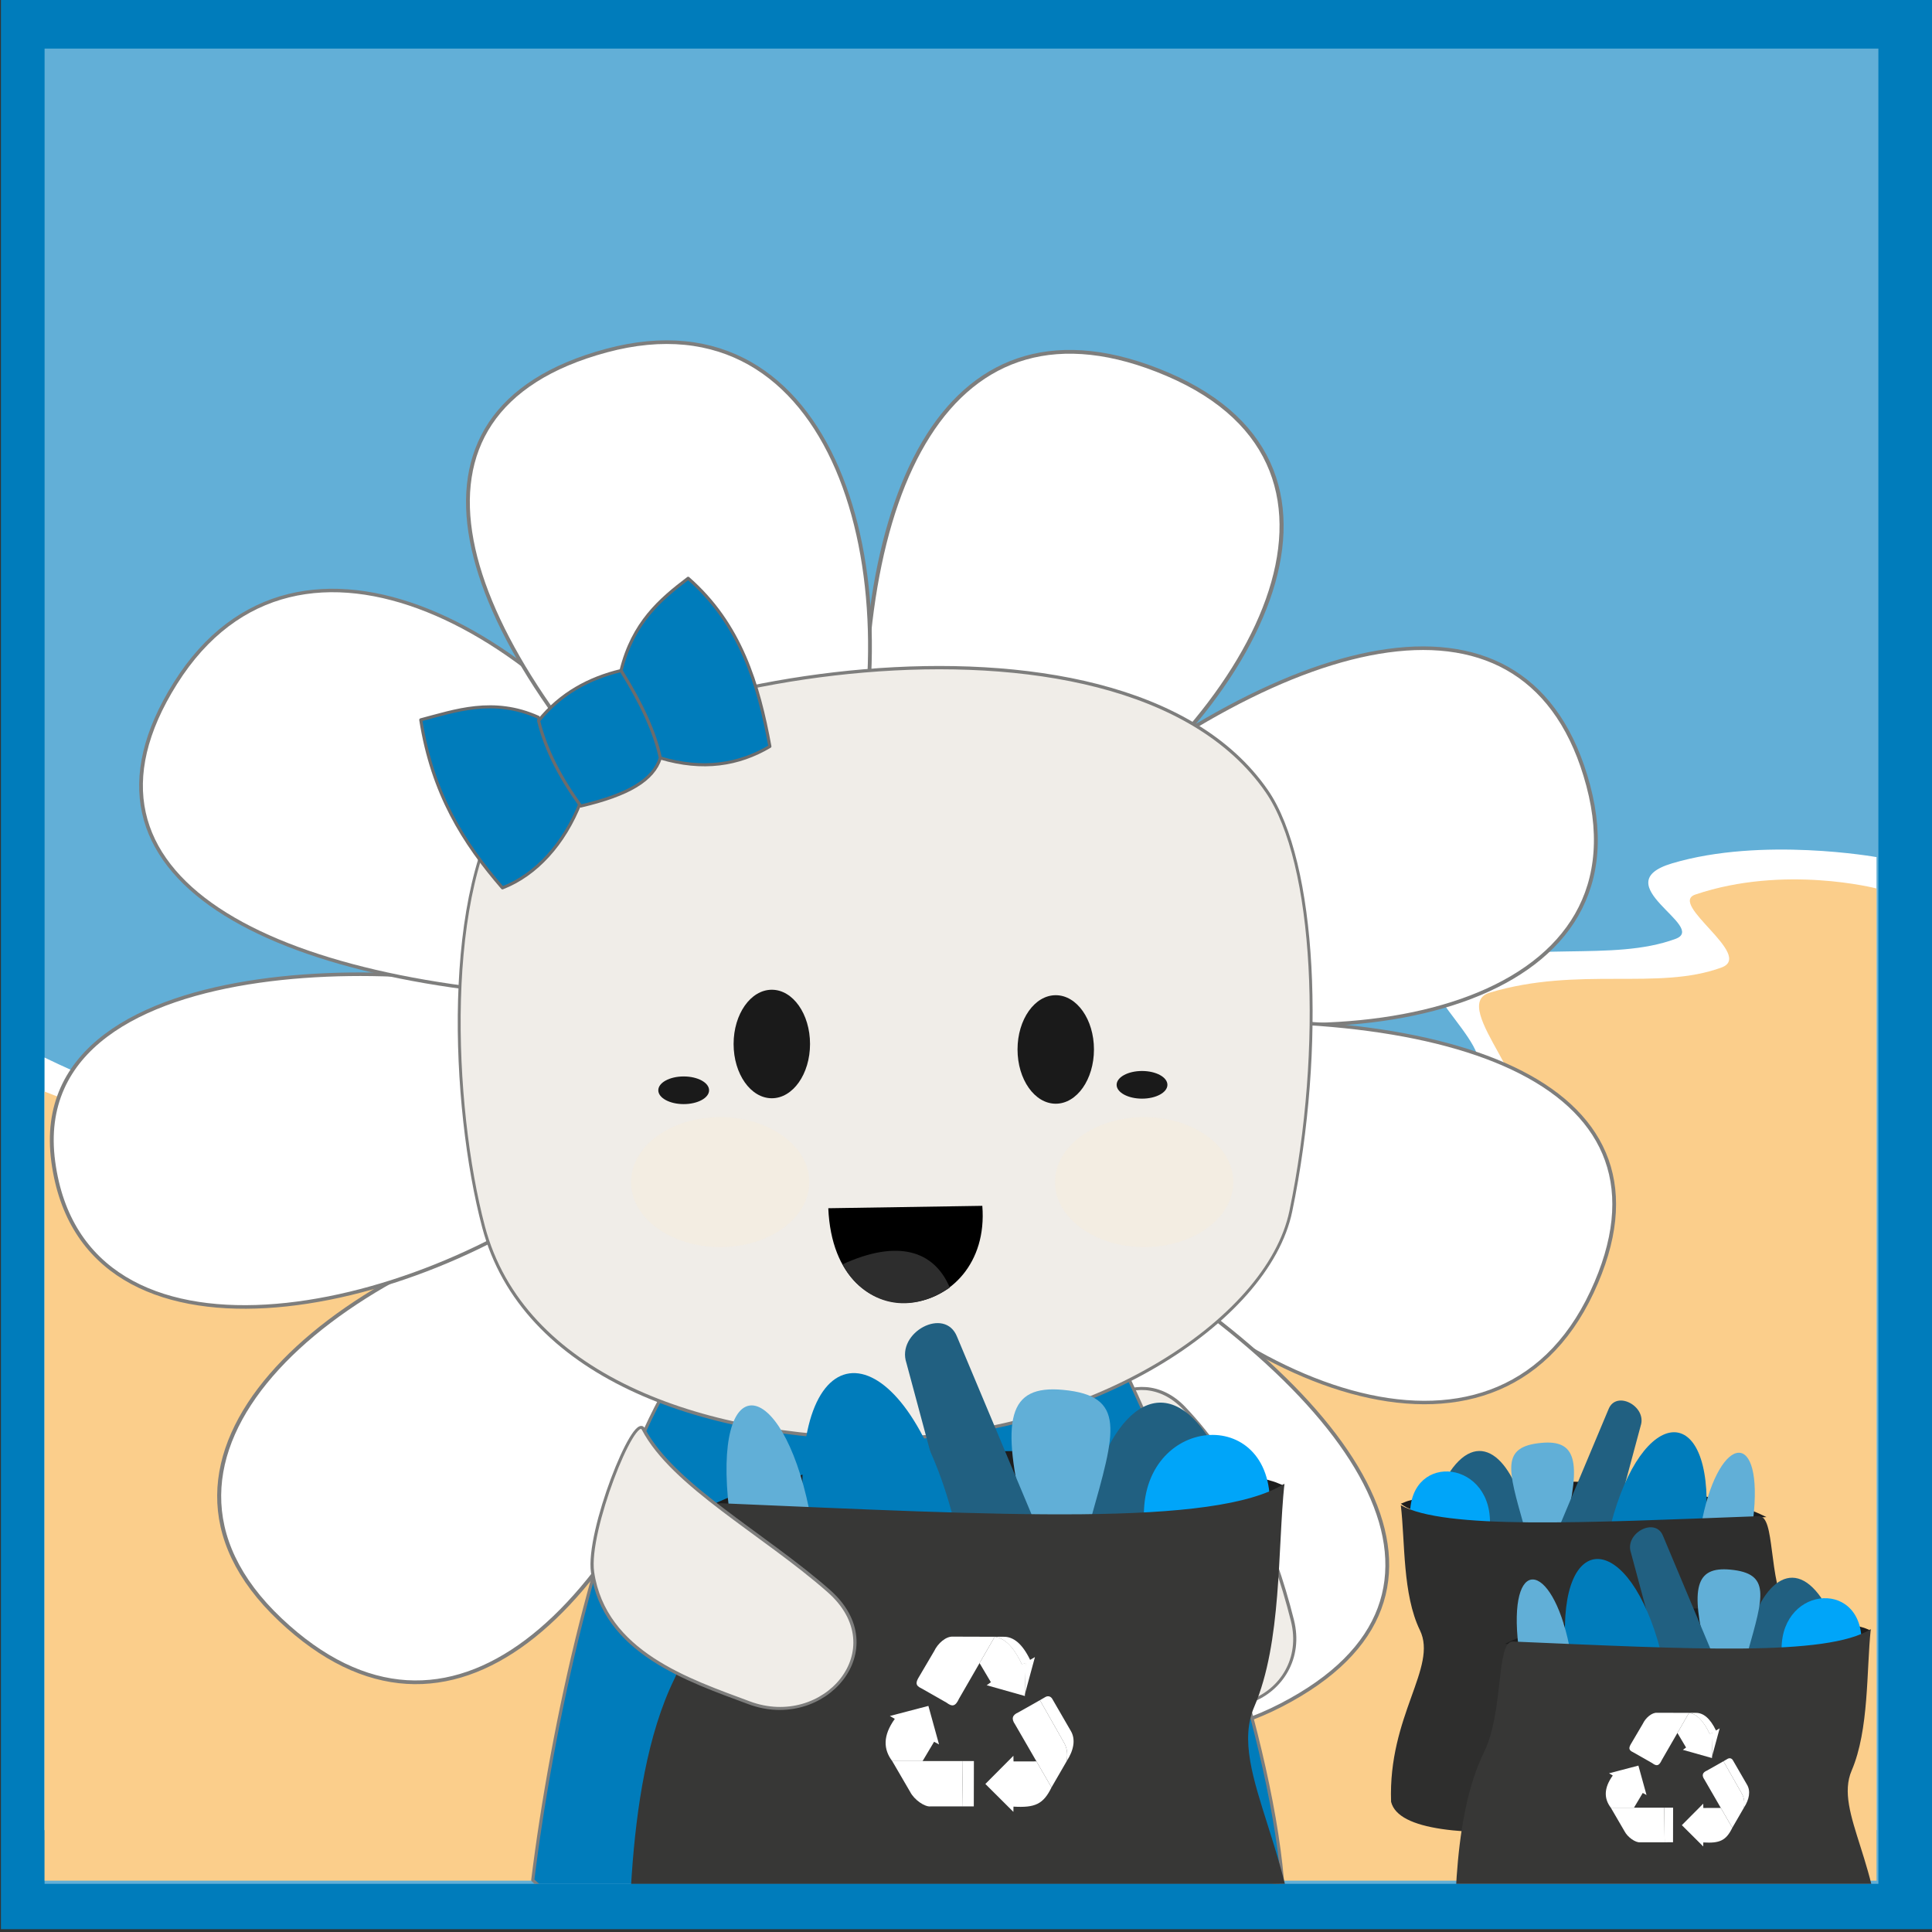 <?xml version="1.0" encoding="UTF-8" standalone="no"?>
<!DOCTYPE svg PUBLIC "-//W3C//DTD SVG 1.1//EN" "http://www.w3.org/Graphics/SVG/1.1/DTD/svg11.dtd">
<svg width="100%" height="100%" viewBox="0 0 309 309" version="1.1" xmlns="http://www.w3.org/2000/svg" xmlns:xlink="http://www.w3.org/1999/xlink" xml:space="preserve" xmlns:serif="http://www.serif.com/" style="fill-rule:evenodd;clip-rule:evenodd;stroke-linecap:round;stroke-linejoin:round;stroke-miterlimit:1.5;">
    <rect x="0" y="0" width="309" height="309" fill="#333333" stroke="none"/>
    <g transform="matrix(1,0,0,1,-5148.01,-1435.9)">
        <g transform="matrix(0.653,0,0,0.713,3778.89,1251.53)">
            <rect x="2096.89" y="258.409" width="473.052" height="432.928" style="fill:rgb(0,124,187);"/>
        </g>
        <g transform="matrix(0.62,0,0,0.678,3855.07,1268.47)">
            <rect x="2096.89" y="258.409" width="473.052" height="432.928" style="fill:rgb(239,250,255);fill-opacity:0.41;"/>
        </g>
        <g transform="matrix(0.62,0,0,0.678,3855.07,1268.47)">
            <clipPath id="_clip1">
                <rect x="2096.89" y="258.409" width="473.052" height="432.928"/>
            </clipPath>
            <g clip-path="url(#_clip1)">
                <g transform="matrix(0.861,0,0,1.165,-2089.9,-1928.28)">
                    <path d="M4862.2,2081.12C4862.2,2081.12 4891.64,2090.99 4900.73,2090.32C4908.21,2089.76 4886.7,2116.59 4898.3,2115.63C4918.21,2114 4934.28,2120.99 4964.17,2117.35C4975.74,2115.94 4990.43,2103.06 5002.99,2101.32C5011.22,2100.18 5009.14,2119.98 5017.73,2121.04C5062.63,2126.56 5142.31,2128.24 5227.98,2107.2C5241.16,2103.96 5231.63,2086.55 5243.96,2084.89C5265.22,2082.03 5271.9,2088.6 5288.91,2084.89C5303.05,2081.81 5268.08,2065.44 5281.07,2062.82C5307.74,2057.43 5332.31,2062 5351.34,2057.26C5361.24,2054.8 5329.74,2046.11 5350.34,2041.96C5377.28,2036.53 5411.57,2040.7 5411.57,2040.7L5411.57,2237.72L4862.2,2237.72L4862.2,2081.12Z" style="fill:white;"/>
                </g>
                <g transform="matrix(0.861,0,0,1.165,-2089.9,-1916.35)">
                    <path d="M4862.2,2077.79C4862.2,2077.79 4881.91,2083.34 4891,2082.66C4898.48,2082.11 4877.59,2110.42 4889.19,2109.47C4909.11,2107.84 4936.39,2117.85 4966.28,2114.21C4977.85,2112.8 4986.29,2101.21 4998.85,2099.47C5007.08,2098.33 5003.18,2115.34 5011.78,2116.39C5056.68,2121.92 5150.66,2125.2 5236.33,2104.16C5249.51,2100.93 5238.25,2084.32 5250.57,2082.66C5271.84,2079.8 5283.06,2086.37 5300.07,2082.66C5314.22,2079.58 5282.7,2060.53 5295.7,2057.9C5322.36,2052.51 5346.11,2057.55 5365.14,2052.81C5375.04,2050.35 5349.02,2039.93 5357.29,2038.04C5383.92,2031.95 5411.57,2036.81 5411.57,2036.81L5411.57,2237.72L4862.2,2237.72L4862.2,2077.79Z" style="fill:rgb(251,206,139);"/>
                </g>
                <g transform="matrix(1.073,0,0,1.073,-153.356,-1.444)">
                    <g transform="matrix(1.689,0,0,1.545,1021.49,-2131.79)">
                        <g transform="matrix(0.982,0,0,0.91,-86.332,1213.24)">
                            <g transform="matrix(0.76,0.643,-0.65,0.766,534.577,-421.334)">
                                <path d="M826,472L852,464C862.064,427.139 851.345,385.021 817.11,394.431C783.225,403.745 793.858,438.071 826,472Z" style="fill:white;stroke:rgb(126,126,125);stroke-width:0.59px;"/>
                            </g>
                            <g transform="matrix(-0.026,1,-1,-0.026,1375.88,-336.338)">
                                <path d="M826,472L852,464C862.064,427.139 851.345,385.021 817.11,394.431C783.225,403.745 793.858,438.071 826,472Z" style="fill:white;stroke:rgb(126,126,125);stroke-width:0.56px;"/>
                            </g>
                            <g transform="matrix(-0.627,0.779,-0.779,-0.627,1780.34,160.505)">
                                <path d="M826,472L852,464C862.064,427.139 851.345,385.021 817.11,394.431C783.225,403.745 793.858,438.071 826,472Z" style="fill:white;stroke:rgb(126,126,125);stroke-width:0.54px;"/>
                            </g>
                            <g transform="matrix(-0.971,0.238,-0.238,-0.971,1803,802.822)">
                                <path d="M826,472L852,464C862.064,427.139 851.345,385.021 817.11,394.431C783.225,403.745 793.858,438.071 826,472Z" style="fill:white;stroke:rgb(126,126,125);stroke-width:0.55px;"/>
                            </g>
                            <g transform="matrix(-0.486,-0.874,0.874,-0.486,822.997,1506.8)">
                                <path d="M826,472L852,464C862.064,427.139 851.345,385.021 817.11,394.431C783.225,403.745 793.858,438.071 826,472Z" style="fill:white;stroke:rgb(126,126,125);stroke-width:0.58px;"/>
                            </g>
                            <g transform="matrix(0.144,-0.99,0.99,0.144,229.56,1281.48)">
                                <path d="M826,472L852,464C857.192,448.406 851.345,385.021 817.11,394.431C783.225,403.745 800.221,449.345 826,472Z" style="fill:white;stroke:rgb(126,126,125);stroke-width:0.56px;"/>
                            </g>
                            <g transform="matrix(0.715,-0.7,0.7,0.715,-104.921,744.477)">
                                <path d="M826,472L852,464C862.064,427.139 851.345,385.021 817.11,394.431C783.225,403.745 793.858,438.071 826,472Z" style="fill:white;stroke:rgb(126,126,125);stroke-width:0.54px;"/>
                            </g>
                            <g transform="matrix(0.968,-0.006,0.005,1,24.943,12.985)">
                                <path d="M826,472L852.853,466.484C862.917,429.623 851.345,385.021 817.11,394.431C783.225,403.745 793.858,438.071 826,472Z" style="fill:white;stroke:rgb(126,126,125);stroke-width:0.57px;"/>
                            </g>
                        </g>
                        <g transform="matrix(1,0,0,1,-89.669,1169.64)">
                            <path d="M815,633L841,636C841.891,642.733 841.493,648.694 840,654C839.17,656.951 832.013,657.947 829,655C822.576,648.716 817.832,641.428 815,633Z" style="fill:rgb(240,237,232);stroke:rgb(126,126,125);stroke-width:0.44px;"/>
                        </g>
                        <g transform="matrix(-1,0,0,1,1614.33,1169.64)">
                            <path d="M815,633L841,636C841.891,642.733 841.493,648.694 840,654C839.17,656.951 832.013,657.947 829,655C822.576,648.716 817.832,641.428 815,633Z" style="fill:rgb(240,237,232);stroke:rgb(126,126,125);stroke-width:0.44px;"/>
                        </g>
                        <g transform="matrix(-0.549,-0.679,0.778,-0.628,787.152,2670.99)">
                            <path d="M799,577C812.522,580.541 822.043,582.361 832,585C841.577,587.539 841.144,600.204 830,601C816.828,601.941 803.88,598.796 792,594C780.151,589.217 785.284,573.408 799,577Z" style="fill:rgb(240,237,232);stroke:rgb(126,126,125);stroke-width:0.47px;"/>
                        </g>
                        <g transform="matrix(0.988,0,0,0.982,-82.073,1183.41)">
                            <path d="M816.604,554.905C807.497,571.592 800.732,602.717 798,625C808.708,635.846 873.248,643.625 906,625C904.028,602.124 891.739,568.862 883.388,551.343C858.012,551.609 847.09,550.665 816.604,554.905Z" style="fill:rgb(0,124,187);stroke:rgb(126,126,125);stroke-width:0.45px;"/>
                        </g>
                        <g transform="matrix(0.661,0.121,-0.14,0.762,155.319,1129.37)">
                            <path d="M939.981,524.238C929.179,543.251 939.582,582.67 950.837,603.401C964.6,628.75 1004.07,634.563 1042.44,628.357C1084.66,621.529 1117.87,594.638 1118.42,573.869C1119.24,543.226 1110.29,509.981 1097.33,498.764C1058.35,465.033 952.844,501.597 939.981,524.238Z" style="fill:rgb(240,237,232);stroke:rgb(126,126,125);stroke-width:0.61px;"/>
                        </g>
                        <g transform="matrix(1,0,0,1,-87.725,1183.25)">
                            <g transform="matrix(1.138,0,0,1.196,-554.897,-94.172)">
                                <ellipse cx="1215.29" cy="492.568" rx="4.78" ry="6.455" style="fill:rgb(26,26,26);"/>
                            </g>
                            <g transform="matrix(1.138,0,0,1.196,-514.482,-93.395)">
                                <ellipse cx="1215.29" cy="492.568" rx="4.78" ry="6.455" style="fill:rgb(26,26,26);"/>
                            </g>
                            <g transform="matrix(1.273,0,0,1.903,-716.458,-462.744)">
                                <ellipse cx="1207.55" cy="513.576" rx="9.969" ry="4.861" style="fill:rgb(254,237,209);fill-opacity:0.25;"/>
                            </g>
                            <g transform="matrix(1.273,0,0,1.903,-656.108,-462.744)">
                                <ellipse cx="1207.55" cy="513.576" rx="9.969" ry="4.861" style="fill:rgb(254,237,209);fill-opacity:0.25;"/>
                            </g>
                            <g transform="matrix(1.099,0,0,2.103,-506.065,-545.95)">
                                <ellipse cx="1202.57" cy="498.086" rx="3.289" ry="0.936" style="fill:rgb(26,26,26);"/>
                            </g>
                            <g transform="matrix(1.099,0,0,2.103,-440.826,-546.727)">
                                <ellipse cx="1202.57" cy="498.086" rx="3.289" ry="0.936" style="fill:rgb(26,26,26);"/>
                            </g>
                            <g transform="matrix(1,0,0,1,-131.993,-917.201)">
                                <path d="M968.134,1435.51L990.058,1435.17C991.396,1451.56 968.988,1455.35 968.134,1435.51Z"/>
                            </g>
                        </g>
                        <g transform="matrix(0.855,0.131,-0.131,0.855,-80.117,1134.22)">
                            <g transform="matrix(0.988,-0.157,0.157,0.988,114.725,119.92)">
                                <path d="M825.787,435.959C827.782,428.096 832.261,424.333 836.908,420.847C845.502,428.438 848.39,438.406 850.199,448.57C845.04,451.589 839.137,452.492 832.168,450.367L825.787,435.959Z" style="fill:rgb(0,124,187);stroke:rgb(108,108,108);stroke-width:0.51px;"/>
                            </g>
                            <g transform="matrix(-0.496,0.868,0.868,0.496,1017.51,-501.171)">
                                <path d="M824.548,435.735C826.544,427.871 832.261,424.333 836.908,420.847C845.248,429.915 848.395,439.007 850.199,448.57C845.04,451.589 838.184,452.017 831.216,449.891L824.548,435.735Z" style="fill:rgb(0,124,187);stroke:rgb(108,108,108);stroke-width:0.51px;"/>
                            </g>
                            <g transform="matrix(0.988,-0.157,0.157,0.988,114.725,119.92)">
                                <path d="M812.181,444.133C815.828,439.691 820.486,437.204 825.787,435.959C829.148,441.417 831.295,446.159 832.168,450.367C830.998,453.983 826.91,456.4 819.037,458.199C815.841,453.73 813.338,449.057 812.181,444.133Z" style="fill:rgb(0,124,187);stroke:rgb(108,108,108);stroke-width:0.51px;"/>
                            </g>
                        </g>
                        <g transform="matrix(1,0,0,1,-219.67,266.065)">
                            <path d="M970.124,1443.47C972.325,1447.81 978.273,1451.56 985.385,1446.79C983.124,1441.47 977.94,1439.9 970.124,1443.47Z" style="fill:rgb(45,45,45);"/>
                        </g>
                    </g>
                    <g transform="matrix(1.286,0,0,1.135,-3281.66,-1441.86)">
                        <g transform="matrix(0.783,0,0,1.112,412.471,-613.636)">
                            <path d="M4973.41,2140.13C5053.43,2144.21 5101.63,2142.24 5110.99,2136.45C5110.1,2136.25 5109.19,2135.89 5108.28,2135.7C5065.21,2126.53 5000.66,2130.04 4973.41,2140.13Z" style="fill:rgb(29,29,29);"/>
                        </g>
                        <g transform="matrix(0.783,0,0,1,412.471,-375.33)">
                            <path d="M5063.21,2143.95C5066.82,2144.64 5072.94,2145.22 5079.4,2144.47L5092.48,2127.64C5080.88,2113.88 5068.06,2124.15 5063.21,2143.95Z" style="fill:rgb(33,96,129);"/>
                        </g>
                        <g transform="matrix(0.783,0,0,1,412.471,-375.33)">
                            <path d="M5077.52,2144.82C5086.88,2144.5 5099.38,2142.24 5107.52,2140.62C5107.35,2121.2 5075.59,2124.21 5077.52,2144.82Z" style="fill:rgb(0,165,249);"/>
                        </g>
                        <g transform="matrix(0.783,0,0,1,412.471,-375.33)">
                            <path d="M5064.74,2143.95C5061.94,2150.39 5051.53,2145.82 5049.09,2144.24C5043.03,2124.36 5045.07,2117.89 5058.08,2118.86C5073.39,2120.01 5070.66,2126.91 5064.74,2143.95Z" style="fill:rgb(97,175,215);"/>
                        </g>
                        <g transform="matrix(0.783,0,0,1,412.471,-375.33)">
                            <path d="M5032.83,2108.58L5050.94,2143.61C5049.91,2144.91 5040.11,2144.51 5030.75,2143.87L5020.74,2113.66C5018.28,2107.72 5029.94,2102.65 5032.83,2108.58Z" style="fill:rgb(33,96,129);"/>
                        </g>
                        <g transform="matrix(0.783,0,0,1,412.471,-375.33)">
                            <path d="M4996.1,2142.3L5032.01,2143.95C5020.14,2106.83 4993.33,2106.08 4996.1,2142.3Z" style="fill:rgb(0,124,187);"/>
                        </g>
                        <g transform="matrix(0.783,0,0,1,412.471,-375.33)">
                            <path d="M4978.43,2142.3L4997.51,2141.99C4990.87,2115.87 4974.31,2114.37 4978.43,2142.3Z" style="fill:rgb(97,175,215);"/>
                        </g>
                        <g transform="matrix(0.783,0,0,1,412.471,-375.33)">
                            <path d="M4976.33,2140.82C4969.92,2140.59 4973.03,2162.18 4965.4,2174.75C4952.23,2196.45 4955.18,2232.29 4953.79,2239.47L5114.65,2239.47C5115.81,2209.71 5097.03,2193 5103.8,2180.22C5110.39,2167.75 5109.34,2149.79 5110.99,2137.04C5094.53,2145.45 5043.39,2143.15 4976.33,2140.82Z" style="fill:rgb(55,55,54);"/>
                        </g>
                        <g transform="matrix(0.231,0,0,0.223,3506.74,1624.07)">
                            <g transform="matrix(1.316,0,0,1.413,-21.967,-2021.83)">
                                <path d="M2838.74,2008.26L2852.01,2000.77L2866.92,2027.03C2868.6,2030.12 2869.2,2033.26 2868.51,2038.2L2859.14,2054.39L2836.73,2015.64C2834.23,2012.07 2835.13,2009.83 2838.74,2008.26Z" style="fill:white;"/>
                            </g>
                            <g transform="matrix(1.316,0,0,1.413,-21.967,-2021.83)">
                                <path d="M2852.01,2000.77L2855.5,1998.75C2857.27,1997.85 2858.89,1998.57 2859.74,2000.19L2871.03,2019.7C2874.05,2024.8 2872.89,2031.44 2868.51,2038.2C2869.07,2033.88 2868.88,2030.72 2866.92,2027.03L2852.01,2000.77Z" style="fill:white;"/>
                            </g>
                            <g transform="matrix(1.316,0,0,1.413,-21.967,-2021.83)">
                                <path d="M2835.78,2038.42L2849.88,2038.39L2859.14,2054.39C2854.07,2064.74 2849.01,2066.97 2835.75,2066.2L2835.7,2069.43L2818.46,2052.27L2835.71,2034.94L2835.78,2038.42Z" style="fill:white;"/>
                            </g>
                            <g transform="matrix(1.316,0,0,1.413,-21.967,-2021.83)">
                                <path d="M2804.26,2038.2L2811.41,2038.2L2811.35,2066.05L2804.61,2066.07L2804.26,2038.2Z" style="fill:white;"/>
                            </g>
                            <g transform="matrix(1.316,0,0,1.413,-21.967,-2021.83)">
                                <path d="M2804.26,2038.2L2804.61,2066.07L2784.68,2066.07C2781.24,2066.44 2774.77,2062.13 2772.17,2057.07L2761.18,2038.2L2804.26,2038.2Z" style="fill:white;"/>
                            </g>
                            <g transform="matrix(1.316,0,0,1.413,-21.967,-2021.83)">
                                <path d="M2779.86,2038.2L2786.94,2026.32L2789.97,2027.98L2783.43,2004.28L2759.74,2010.48L2762.77,2012.26C2755.27,2022.68 2755.77,2031.07 2761.18,2038.2L2779.86,2038.2Z" style="fill:white;"/>
                            </g>
                            <g transform="matrix(1.316,0,0,1.413,-21.967,-2021.83)">
                                <path d="M2777.76,1986.25C2775.64,1989.74 2775.17,1991.7 2779.2,1993.53L2794.55,2002.26C2798.12,2004.96 2800.08,2004.62 2802.27,1999.83L2824.23,1961.78L2798.38,1961.7C2794.29,1961.52 2789.3,1965.66 2786.96,1970.63L2777.76,1986.25Z" style="fill:white;"/>
                            </g>
                            <g transform="matrix(1.316,0,0,1.413,-21.967,-2021.83)">
                                <path d="M2814.89,1977.97L2821.86,1989.71L2819.28,1991.58L2842.76,1998.2L2843.31,1977.79L2840.91,1978.65C2836.27,1968.73 2830.81,1962.63 2824.23,1961.78L2814.89,1977.97Z" style="fill:white;"/>
                            </g>
                            <g transform="matrix(1.316,0,0,1.413,-21.967,-2021.83)">
                                <path d="M2829.48,1961.78C2835.65,1961.59 2841.19,1966.01 2845.99,1975.99L2848.95,1974.27L2842.73,1997.19L2843.19,1977.91L2840.95,1978.85C2836.06,1968.37 2830.45,1962.59 2824.23,1961.78L2829.48,1961.78Z" style="fill:white;"/>
                            </g>
                        </g>
                    </g>
                    <g transform="matrix(-0.816,0,0,0.72,6025.34,-706.638)">
                        <g transform="matrix(0.783,0,0,1.112,412.471,-613.636)">
                            <path d="M4973.41,2140.13C5053.43,2144.21 5101.63,2142.24 5110.99,2136.45C5110.1,2136.25 5109.19,2135.89 5108.28,2135.7C5065.21,2126.53 5000.66,2130.04 4973.41,2140.13Z" style="fill:rgb(29,29,29);"/>
                        </g>
                        <g transform="matrix(0.783,0,0,1,412.471,-375.33)">
                            <path d="M5063.21,2143.95C5066.82,2144.64 5072.94,2145.22 5079.4,2144.47L5092.48,2127.64C5080.88,2113.88 5068.06,2124.15 5063.21,2143.95Z" style="fill:rgb(33,96,129);"/>
                        </g>
                        <g transform="matrix(0.783,0,0,1,412.471,-375.33)">
                            <path d="M5077.52,2144.82C5086.88,2144.5 5099.38,2142.24 5107.52,2140.62C5107.35,2121.2 5075.59,2124.21 5077.52,2144.82Z" style="fill:rgb(0,165,249);"/>
                        </g>
                        <g transform="matrix(0.783,0,0,1,412.471,-375.33)">
                            <path d="M5064.74,2143.95C5061.94,2150.39 5051.53,2145.82 5049.09,2144.24C5043.03,2124.36 5045.07,2117.89 5058.08,2118.86C5073.39,2120.01 5070.66,2126.91 5064.74,2143.95Z" style="fill:rgb(97,175,215);"/>
                        </g>
                        <g transform="matrix(0.783,0,0,1,412.471,-375.33)">
                            <path d="M5032.83,2108.58L5050.94,2143.61C5049.91,2144.91 5040.11,2144.51 5030.75,2143.87L5020.74,2113.66C5018.28,2107.72 5029.94,2102.65 5032.83,2108.58Z" style="fill:rgb(33,96,129);"/>
                        </g>
                        <g transform="matrix(0.783,0,0,1,412.471,-375.33)">
                            <path d="M4996.1,2142.3L5032.01,2143.95C5020.14,2106.83 4993.33,2106.08 4996.1,2142.3Z" style="fill:rgb(0,124,187);"/>
                        </g>
                        <g transform="matrix(0.783,0,0,1,412.471,-375.33)">
                            <path d="M4978.43,2142.3L4997.51,2141.99C4990.87,2115.87 4974.31,2114.37 4978.43,2142.3Z" style="fill:rgb(97,175,215);"/>
                        </g>
                        <g transform="matrix(0.783,0,0,0.884,412.471,-126.572)">
                            <path d="M4976.33,2140.82C4969.92,2140.59 4973.03,2162.18 4965.4,2174.75C4952.23,2196.45 4955.18,2232.29 4953.79,2239.47C5013.44,2246.11 5109.3,2259.53 5114.65,2239.47C5115.81,2209.71 5097.03,2193 5103.8,2180.22C5110.39,2167.75 5109.34,2149.79 5110.99,2137.04C5094.53,2145.45 5043.39,2143.15 4976.33,2140.82Z" style="fill:rgb(46,46,45);"/>
                        </g>
                    </g>
                    <g transform="matrix(0.816,0,0,0.72,-1065.94,-678.775)">
                        <g transform="matrix(0.783,0,0,1.112,412.471,-613.636)">
                            <path d="M4973.41,2140.13C5053.43,2144.21 5101.63,2142.24 5110.99,2136.45C5110.1,2136.25 5109.19,2135.89 5108.28,2135.7C5065.21,2126.53 5000.66,2130.04 4973.41,2140.13Z" style="fill:rgb(29,29,29);"/>
                        </g>
                        <g transform="matrix(0.783,0,0,1,412.471,-375.33)">
                            <path d="M5063.21,2143.95C5066.82,2144.64 5072.94,2145.22 5079.4,2144.47L5092.48,2127.64C5080.88,2113.88 5068.06,2124.15 5063.21,2143.95Z" style="fill:rgb(33,96,129);"/>
                        </g>
                        <g transform="matrix(0.783,0,0,1,412.471,-375.33)">
                            <path d="M5077.52,2144.82C5086.88,2144.5 5099.38,2142.24 5107.52,2140.62C5107.35,2121.2 5075.59,2124.21 5077.52,2144.82Z" style="fill:rgb(0,165,249);"/>
                        </g>
                        <g transform="matrix(0.783,0,0,1,412.471,-375.33)">
                            <path d="M5064.74,2143.95C5061.94,2150.39 5051.53,2145.82 5049.09,2144.24C5043.03,2124.36 5045.07,2117.89 5058.08,2118.86C5073.39,2120.01 5070.66,2126.91 5064.74,2143.95Z" style="fill:rgb(97,175,215);"/>
                        </g>
                        <g transform="matrix(0.783,0,0,1,412.471,-375.33)">
                            <path d="M5032.83,2108.58L5050.94,2143.61C5049.91,2144.91 5040.11,2144.51 5030.75,2143.87L5020.74,2113.66C5018.28,2107.72 5029.94,2102.65 5032.83,2108.58Z" style="fill:rgb(33,96,129);"/>
                        </g>
                        <g transform="matrix(0.783,0,0,1,412.471,-375.33)">
                            <path d="M4996.1,2142.3L5032.01,2143.95C5020.14,2106.83 4993.33,2106.08 4996.1,2142.3Z" style="fill:rgb(0,124,187);"/>
                        </g>
                        <g transform="matrix(0.783,0,0,1,412.471,-375.33)">
                            <path d="M4978.43,2142.3L4997.51,2141.99C4990.87,2115.87 4974.31,2114.37 4978.43,2142.3Z" style="fill:rgb(97,175,215);"/>
                        </g>
                        <g transform="matrix(0.783,0,0,1,412.471,-375.33)">
                            <path d="M4976.33,2140.82C4969.92,2140.59 4973.03,2162.18 4965.4,2174.75C4952.23,2196.45 4955.18,2232.29 4953.79,2239.47L5114.65,2239.47C5115.81,2209.71 5097.03,2193 5103.8,2180.22C5110.39,2167.75 5109.34,2149.79 5110.99,2137.04C5094.53,2145.45 5043.39,2143.15 4976.33,2140.82Z" style="fill:rgb(55,55,54);"/>
                        </g>
                        <g transform="matrix(0.604,0,0,0.583,2105.98,1316.97)">
                            <g>
                                <g transform="matrix(0.605,0,0,0.65,2024.53,-468.467)">
                                    <path d="M2838.74,2008.26L2852.01,2000.77L2866.92,2027.03C2868.6,2030.12 2869.2,2033.26 2868.51,2038.2L2859.14,2054.39L2836.73,2015.64C2834.23,2012.07 2835.13,2009.83 2838.74,2008.26Z" style="fill:white;"/>
                                </g>
                                <g transform="matrix(0.605,0,0,0.65,2024.53,-468.467)">
                                    <path d="M2852.01,2000.77L2855.5,1998.75C2857.27,1997.85 2858.89,1998.57 2859.74,2000.19L2871.03,2019.7C2874.05,2024.8 2872.89,2031.44 2868.51,2038.2C2869.07,2033.88 2868.88,2030.72 2866.92,2027.03L2852.01,2000.77Z" style="fill:white;"/>
                                </g>
                                <g transform="matrix(0.605,0,0,0.65,2024.53,-468.467)">
                                    <path d="M2835.78,2038.42L2849.88,2038.39L2859.14,2054.39C2854.07,2064.74 2849.01,2066.97 2835.75,2066.2L2835.7,2069.43L2818.46,2052.27L2835.71,2034.94L2835.78,2038.42Z" style="fill:white;"/>
                                </g>
                                <g transform="matrix(0.605,0,0,0.65,2024.53,-468.467)">
                                    <path d="M2804.26,2038.2L2811.41,2038.2L2811.35,2066.05L2804.61,2066.07L2804.26,2038.2Z" style="fill:white;"/>
                                </g>
                                <g transform="matrix(0.605,0,0,0.65,2024.53,-468.467)">
                                    <path d="M2804.26,2038.2L2804.61,2066.07L2784.68,2066.07C2781.24,2066.44 2774.77,2062.13 2772.17,2057.07L2761.18,2038.2L2804.26,2038.2Z" style="fill:white;"/>
                                </g>
                                <g transform="matrix(0.605,0,0,0.65,2024.53,-468.467)">
                                    <path d="M2779.86,2038.2L2786.94,2026.32L2789.97,2027.98L2783.43,2004.28L2759.74,2010.48L2762.77,2012.26C2755.27,2022.68 2755.77,2031.07 2761.18,2038.2L2779.86,2038.2Z" style="fill:white;"/>
                                </g>
                                <g transform="matrix(0.605,0,0,0.65,2024.53,-468.467)">
                                    <path d="M2777.76,1986.25C2775.64,1989.74 2775.17,1991.7 2779.2,1993.53L2794.55,2002.26C2798.12,2004.96 2800.08,2004.62 2802.27,1999.83L2824.23,1961.78L2798.38,1961.7C2794.29,1961.52 2789.3,1965.66 2786.96,1970.63L2777.76,1986.25Z" style="fill:white;"/>
                                </g>
                                <g transform="matrix(0.605,0,0,0.65,2024.53,-468.467)">
                                    <path d="M2814.89,1977.97L2821.86,1989.71L2819.28,1991.58L2842.76,1998.2L2843.31,1977.79L2840.91,1978.65C2836.27,1968.73 2830.81,1962.63 2824.23,1961.78L2814.89,1977.97Z" style="fill:white;"/>
                                </g>
                                <g transform="matrix(0.605,0,0,0.65,2024.53,-468.467)">
                                    <path d="M2829.48,1961.78C2835.65,1961.59 2841.19,1966.01 2845.99,1975.99L2848.95,1974.27L2842.73,1997.19L2843.19,1977.91L2840.95,1978.85C2836.06,1968.37 2830.45,1962.59 2824.23,1961.78L2829.48,1961.78Z" style="fill:white;"/>
                                </g>
                            </g>
                        </g>
                    </g>
                    <g transform="matrix(-0.781,-1.145,-1.432,0.818,3735.96,1024.14)">
                        <path d="M799,577C812.522,580.541 826.999,587.866 837.376,587.196C840.517,586.993 828.097,601.78 821.974,604.121C809.868,608.75 798.764,600.651 790.423,595.039C780.083,588.082 785.284,573.408 799,577Z" style="fill:rgb(240,237,232);stroke:rgb(126,126,125);stroke-width:0.47px;"/>
                    </g>
                </g>
            </g>
        </g>
    </g>
</svg>
